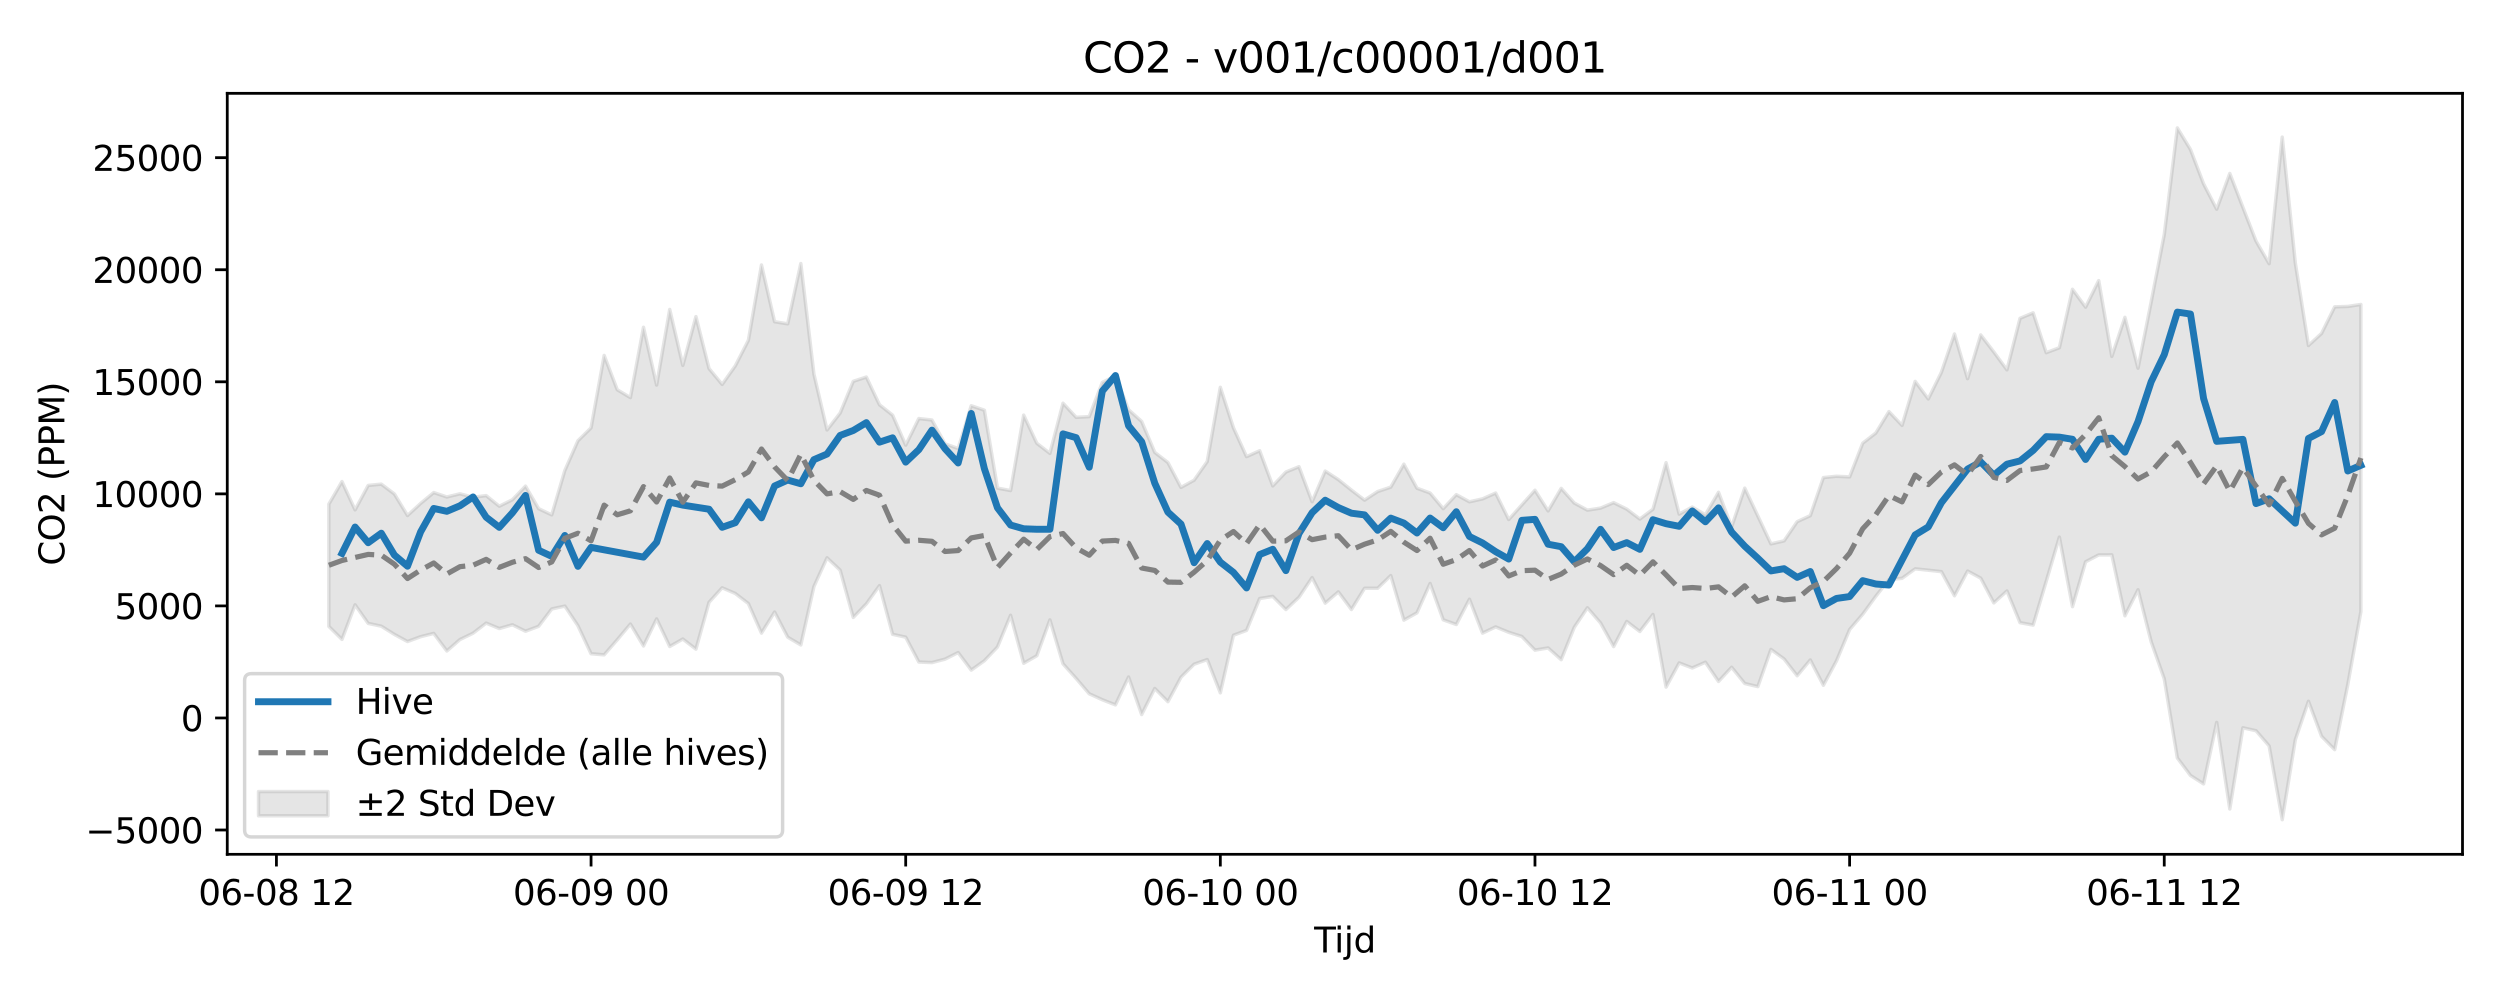 <?xml version="1.0" encoding="utf-8" standalone="no"?>
<!DOCTYPE svg PUBLIC "-//W3C//DTD SVG 1.1//EN"
  "http://www.w3.org/Graphics/SVG/1.1/DTD/svg11.dtd">
<svg xmlns:xlink="http://www.w3.org/1999/xlink" width="720pt" height="288pt" viewBox="0 0 720 288" xmlns="http://www.w3.org/2000/svg" version="1.1">
 <defs>
  <style type="text/css">*{stroke-linejoin: round; stroke-linecap: butt}</style>
 </defs>
 <g id="figure_1">
  <g id="patch_1">
   <path d="M 0 288 
L 720 288 
L 720 0 
L 0 0 
z
" style="fill: #ffffff"/>
  </g>
  <g id="axes_1">
   <g id="patch_2">
    <path d="M 65.45 246.04 
L 709.2 246.04 
L 709.2 26.88 
L 65.45 26.88 
z
" style="fill: #ffffff"/>
   </g>
   <g id="FillBetweenPolyCollection_1">
    <defs>
     <path id="m63798d122f" d="M 94.711 -142.812 
L 94.711 -107.591 
L 98.487 -103.845 
L 102.263 -113.808 
L 106.038 -108.457 
L 109.814 -107.66 
L 113.59 -105.286 
L 117.365 -103.237 
L 121.141 -104.631 
L 124.917 -105.577 
L 128.692 -100.515 
L 132.468 -103.811 
L 136.244 -105.642 
L 140.019 -108.544 
L 143.795 -106.975 
L 147.571 -108.066 
L 151.346 -106.211 
L 155.122 -107.614 
L 158.898 -112.618 
L 162.673 -113.443 
L 166.449 -107.786 
L 170.225 -99.717 
L 174 -99.405 
L 177.776 -103.745 
L 181.552 -108.27 
L 185.327 -101.955 
L 189.103 -109.756 
L 192.879 -101.806 
L 196.654 -103.96 
L 200.43 -101.044 
L 204.205 -114.542 
L 207.981 -118.716 
L 211.757 -117.086 
L 215.532 -114.177 
L 219.308 -105.667 
L 223.084 -111.736 
L 226.859 -104.49 
L 230.635 -102.254 
L 234.411 -119.076 
L 238.186 -127.351 
L 241.962 -123.786 
L 245.738 -110.171 
L 249.513 -114.088 
L 253.289 -119.336 
L 257.065 -105.314 
L 260.84 -104.504 
L 264.616 -97.335 
L 268.392 -97.177 
L 272.167 -98.163 
L 275.943 -100.057 
L 279.719 -95.012 
L 283.494 -97.695 
L 287.27 -101.659 
L 291.046 -110.799 
L 294.821 -96.98 
L 298.597 -99.143 
L 302.373 -109.472 
L 306.148 -96.816 
L 309.924 -92.606 
L 313.7 -88.187 
L 317.475 -86.468 
L 321.251 -84.993 
L 325.027 -93.028 
L 328.802 -82.207 
L 332.578 -89.719 
L 336.354 -85.913 
L 340.129 -92.959 
L 343.905 -96.705 
L 347.681 -98.048 
L 351.456 -88.462 
L 355.232 -105.051 
L 359.008 -106.446 
L 362.783 -115.63 
L 366.559 -116.232 
L 370.335 -112.45 
L 374.11 -115.993 
L 377.886 -121.655 
L 381.662 -114.295 
L 385.437 -117.542 
L 389.213 -112.461 
L 392.988 -118.574 
L 396.764 -118.573 
L 400.54 -122.231 
L 404.315 -109.398 
L 408.091 -111.501 
L 411.867 -119.966 
L 415.642 -109.494 
L 419.418 -108.139 
L 423.194 -115.425 
L 426.969 -105.657 
L 430.745 -107.45 
L 434.521 -105.893 
L 438.296 -104.692 
L 442.072 -100.757 
L 445.848 -101.395 
L 449.623 -98.008 
L 453.399 -107.343 
L 457.175 -112.953 
L 460.95 -108.597 
L 464.726 -101.781 
L 468.502 -109.017 
L 472.277 -106.128 
L 476.053 -111.037 
L 479.829 -90.12 
L 483.604 -97.076 
L 487.38 -95.622 
L 491.156 -97.276 
L 494.931 -91.741 
L 498.707 -95.83 
L 502.483 -91.153 
L 506.258 -90.254 
L 510.034 -100.965 
L 513.81 -98.223 
L 517.585 -93.38 
L 521.361 -97.934 
L 525.137 -90.638 
L 528.912 -97.667 
L 532.688 -106.684 
L 536.464 -111.089 
L 540.239 -116.275 
L 544.015 -121.079 
L 547.791 -121.437 
L 551.566 -124.173 
L 555.342 -123.781 
L 559.118 -123.364 
L 562.893 -116.416 
L 566.669 -123.534 
L 570.445 -121.498 
L 574.22 -114.367 
L 577.996 -117.801 
L 581.771 -108.666 
L 585.547 -107.972 
L 589.323 -120.616 
L 593.098 -133.316 
L 596.874 -113.282 
L 600.65 -126.2 
L 604.425 -128.179 
L 608.201 -128.191 
L 611.977 -110.651 
L 615.752 -118.142 
L 619.528 -103.223 
L 623.304 -92.496 
L 627.079 -69.696 
L 630.855 -64.666 
L 634.631 -62.239 
L 638.406 -79.957 
L 642.182 -55.011 
L 645.958 -78.392 
L 649.733 -77.546 
L 653.509 -73.177 
L 657.285 -51.922 
L 661.06 -75.005 
L 664.836 -86.037 
L 668.612 -75.945 
L 672.387 -72.104 
L 676.163 -90.845 
L 679.939 -111.877 
L 679.939 -200.318 
L 679.939 -200.318 
L 676.163 -199.748 
L 672.387 -199.631 
L 668.612 -191.983 
L 664.836 -188.496 
L 661.06 -212.213 
L 657.285 -248.52 
L 653.509 -212.056 
L 649.733 -218.574 
L 645.958 -228.282 
L 642.182 -238.042 
L 638.406 -227.746 
L 634.631 -235.054 
L 630.855 -244.946 
L 627.079 -251.158 
L 623.304 -220.424 
L 619.528 -201.003 
L 615.752 -181.959 
L 611.977 -196.606 
L 608.201 -185.353 
L 604.425 -207.194 
L 600.65 -199.543 
L 596.874 -204.684 
L 593.098 -187.857 
L 589.323 -186.425 
L 585.547 -197.906 
L 581.771 -196.319 
L 577.996 -181.488 
L 574.22 -186.629 
L 570.445 -191.543 
L 566.669 -178.943 
L 562.893 -191.816 
L 559.118 -180.768 
L 555.342 -173.107 
L 551.566 -178.162 
L 547.791 -165.482 
L 544.015 -169.464 
L 540.239 -163.301 
L 536.464 -160.363 
L 532.688 -150.656 
L 528.912 -150.837 
L 525.137 -150.455 
L 521.361 -139.494 
L 517.585 -137.759 
L 513.81 -132.231 
L 510.034 -131.363 
L 506.258 -139.393 
L 502.483 -147.418 
L 498.707 -136.262 
L 494.931 -146.226 
L 491.156 -139.749 
L 487.38 -141.965 
L 483.604 -139.939 
L 479.829 -154.752 
L 476.053 -141.346 
L 472.277 -138.514 
L 468.502 -141.375 
L 464.726 -143.241 
L 460.95 -141.664 
L 457.175 -141.074 
L 453.399 -143.122 
L 449.623 -147.345 
L 445.848 -140.862 
L 442.072 -146.812 
L 438.296 -142.6 
L 434.521 -138.37 
L 430.745 -146.004 
L 426.969 -144.327 
L 423.194 -143.481 
L 419.418 -145.54 
L 415.642 -141.504 
L 411.867 -146.01 
L 408.091 -147.397 
L 404.315 -154.323 
L 400.54 -147.706 
L 396.764 -146.436 
L 392.988 -143.962 
L 389.213 -146.854 
L 385.437 -149.885 
L 381.662 -152.333 
L 377.886 -143.501 
L 374.11 -153.59 
L 370.335 -152.058 
L 366.559 -148.065 
L 362.783 -158.19 
L 359.008 -156.49 
L 355.232 -164.799 
L 351.456 -176.457 
L 347.681 -155.068 
L 343.905 -149.703 
L 340.129 -147.623 
L 336.354 -154.805 
L 332.578 -157.713 
L 328.802 -166.626 
L 325.027 -169.997 
L 321.251 -179.731 
L 317.475 -177.877 
L 313.7 -168.012 
L 309.924 -167.811 
L 306.148 -171.88 
L 302.373 -157.426 
L 298.597 -160.339 
L 294.821 -168.451 
L 291.046 -146.719 
L 287.27 -147.43 
L 283.494 -169.866 
L 279.719 -171.147 
L 275.943 -158.821 
L 272.167 -160.181 
L 268.392 -167.037 
L 264.616 -167.461 
L 260.84 -159.801 
L 257.065 -168.442 
L 253.289 -171.435 
L 249.513 -179.41 
L 245.738 -178.178 
L 241.962 -169.042 
L 238.186 -164.179 
L 234.411 -180.229 
L 230.635 -212.105 
L 226.859 -194.736 
L 223.084 -195.345 
L 219.308 -211.694 
L 215.532 -189.981 
L 211.757 -182.62 
L 207.981 -177.287 
L 204.205 -181.856 
L 200.43 -196.821 
L 196.654 -182.765 
L 192.879 -198.879 
L 189.103 -177.098 
L 185.327 -193.75 
L 181.552 -173.494 
L 177.776 -175.742 
L 174 -185.632 
L 170.225 -164.779 
L 166.449 -161.066 
L 162.673 -152.504 
L 158.898 -139.712 
L 155.122 -141.507 
L 151.346 -147.998 
L 147.571 -144.077 
L 143.795 -142.21 
L 140.019 -145.263 
L 136.244 -144.799 
L 132.468 -145.789 
L 128.692 -144.871 
L 124.917 -146.146 
L 121.141 -143.015 
L 117.365 -139.533 
L 113.59 -145.736 
L 109.814 -148.569 
L 106.038 -148.2 
L 102.263 -141.156 
L 98.487 -149.319 
L 94.711 -142.812 
z
" style="stroke: #808080; stroke-opacity: 0.2"/>
    </defs>
    <g clip-path="url(#pdb287cc8fe)">
     <use xlink:href="#m63798d122f" x="0" y="288" style="fill: #808080; fill-opacity: 0.2; stroke: #808080; stroke-opacity: 0.2"/>
    </g>
   </g>
   <g id="matplotlib.axis_1">
    <g id="xtick_1">
     <g id="line2d_1">
      <defs>
       <path id="m4d6d0359db" d="M 0 0 
L 0 3.5 
" style="stroke: #000000; stroke-width: 0.8"/>
      </defs>
      <g>
       <use xlink:href="#m4d6d0359db" x="79.609" y="246.04" style="stroke: #000000; stroke-width: 0.8"/>
      </g>
     </g>
     <g id="text_1">
      <!-- 06-08 12 -->
      <g transform="translate(57.128 260.638) scale(0.1 -0.1)">
       <defs>
        <path id="DejaVuSans-30" d="M 2034 4250 
Q 1547 4250 1301 3770 
Q 1056 3291 1056 2328 
Q 1056 1369 1301 889 
Q 1547 409 2034 409 
Q 2525 409 2770 889 
Q 3016 1369 3016 2328 
Q 3016 3291 2770 3770 
Q 2525 4250 2034 4250 
z
M 2034 4750 
Q 2819 4750 3233 4129 
Q 3647 3509 3647 2328 
Q 3647 1150 3233 529 
Q 2819 -91 2034 -91 
Q 1250 -91 836 529 
Q 422 1150 422 2328 
Q 422 3509 836 4129 
Q 1250 4750 2034 4750 
z
" transform="scale(0.016)"/>
        <path id="DejaVuSans-36" d="M 2113 2584 
Q 1688 2584 1439 2293 
Q 1191 2003 1191 1497 
Q 1191 994 1439 701 
Q 1688 409 2113 409 
Q 2538 409 2786 701 
Q 3034 994 3034 1497 
Q 3034 2003 2786 2293 
Q 2538 2584 2113 2584 
z
M 3366 4563 
L 3366 3988 
Q 3128 4100 2886 4159 
Q 2644 4219 2406 4219 
Q 1781 4219 1451 3797 
Q 1122 3375 1075 2522 
Q 1259 2794 1537 2939 
Q 1816 3084 2150 3084 
Q 2853 3084 3261 2657 
Q 3669 2231 3669 1497 
Q 3669 778 3244 343 
Q 2819 -91 2113 -91 
Q 1303 -91 875 529 
Q 447 1150 447 2328 
Q 447 3434 972 4092 
Q 1497 4750 2381 4750 
Q 2619 4750 2861 4703 
Q 3103 4656 3366 4563 
z
" transform="scale(0.016)"/>
        <path id="DejaVuSans-2d" d="M 313 2009 
L 1997 2009 
L 1997 1497 
L 313 1497 
L 313 2009 
z
" transform="scale(0.016)"/>
        <path id="DejaVuSans-38" d="M 2034 2216 
Q 1584 2216 1326 1975 
Q 1069 1734 1069 1313 
Q 1069 891 1326 650 
Q 1584 409 2034 409 
Q 2484 409 2743 651 
Q 3003 894 3003 1313 
Q 3003 1734 2745 1975 
Q 2488 2216 2034 2216 
z
M 1403 2484 
Q 997 2584 770 2862 
Q 544 3141 544 3541 
Q 544 4100 942 4425 
Q 1341 4750 2034 4750 
Q 2731 4750 3128 4425 
Q 3525 4100 3525 3541 
Q 3525 3141 3298 2862 
Q 3072 2584 2669 2484 
Q 3125 2378 3379 2068 
Q 3634 1759 3634 1313 
Q 3634 634 3220 271 
Q 2806 -91 2034 -91 
Q 1263 -91 848 271 
Q 434 634 434 1313 
Q 434 1759 690 2068 
Q 947 2378 1403 2484 
z
M 1172 3481 
Q 1172 3119 1398 2916 
Q 1625 2713 2034 2713 
Q 2441 2713 2670 2916 
Q 2900 3119 2900 3481 
Q 2900 3844 2670 4047 
Q 2441 4250 2034 4250 
Q 1625 4250 1398 4047 
Q 1172 3844 1172 3481 
z
" transform="scale(0.016)"/>
        <path id="DejaVuSans-20" transform="scale(0.016)"/>
        <path id="DejaVuSans-31" d="M 794 531 
L 1825 531 
L 1825 4091 
L 703 3866 
L 703 4441 
L 1819 4666 
L 2450 4666 
L 2450 531 
L 3481 531 
L 3481 0 
L 794 0 
L 794 531 
z
" transform="scale(0.016)"/>
        <path id="DejaVuSans-32" d="M 1228 531 
L 3431 531 
L 3431 0 
L 469 0 
L 469 531 
Q 828 903 1448 1529 
Q 2069 2156 2228 2338 
Q 2531 2678 2651 2914 
Q 2772 3150 2772 3378 
Q 2772 3750 2511 3984 
Q 2250 4219 1831 4219 
Q 1534 4219 1204 4116 
Q 875 4013 500 3803 
L 500 4441 
Q 881 4594 1212 4672 
Q 1544 4750 1819 4750 
Q 2544 4750 2975 4387 
Q 3406 4025 3406 3419 
Q 3406 3131 3298 2873 
Q 3191 2616 2906 2266 
Q 2828 2175 2409 1742 
Q 1991 1309 1228 531 
z
" transform="scale(0.016)"/>
       </defs>
       <use xlink:href="#DejaVuSans-30"/>
       <use xlink:href="#DejaVuSans-36" transform="translate(63.623 0)"/>
       <use xlink:href="#DejaVuSans-2d" transform="translate(127.246 0)"/>
       <use xlink:href="#DejaVuSans-30" transform="translate(163.33 0)"/>
       <use xlink:href="#DejaVuSans-38" transform="translate(226.953 0)"/>
       <use xlink:href="#DejaVuSans-20" transform="translate(290.576 0)"/>
       <use xlink:href="#DejaVuSans-31" transform="translate(322.363 0)"/>
       <use xlink:href="#DejaVuSans-32" transform="translate(385.986 0)"/>
      </g>
     </g>
    </g>
    <g id="xtick_2">
     <g id="line2d_2">
      <g>
       <use xlink:href="#m4d6d0359db" x="170.225" y="246.04" style="stroke: #000000; stroke-width: 0.8"/>
      </g>
     </g>
     <g id="text_2">
      <!-- 06-09 00 -->
      <g transform="translate(147.744 260.638) scale(0.1 -0.1)">
       <defs>
        <path id="DejaVuSans-39" d="M 703 97 
L 703 672 
Q 941 559 1184 500 
Q 1428 441 1663 441 
Q 2288 441 2617 861 
Q 2947 1281 2994 2138 
Q 2813 1869 2534 1725 
Q 2256 1581 1919 1581 
Q 1219 1581 811 2004 
Q 403 2428 403 3163 
Q 403 3881 828 4315 
Q 1253 4750 1959 4750 
Q 2769 4750 3195 4129 
Q 3622 3509 3622 2328 
Q 3622 1225 3098 567 
Q 2575 -91 1691 -91 
Q 1453 -91 1209 -44 
Q 966 3 703 97 
z
M 1959 2075 
Q 2384 2075 2632 2365 
Q 2881 2656 2881 3163 
Q 2881 3666 2632 3958 
Q 2384 4250 1959 4250 
Q 1534 4250 1286 3958 
Q 1038 3666 1038 3163 
Q 1038 2656 1286 2365 
Q 1534 2075 1959 2075 
z
" transform="scale(0.016)"/>
       </defs>
       <use xlink:href="#DejaVuSans-30"/>
       <use xlink:href="#DejaVuSans-36" transform="translate(63.623 0)"/>
       <use xlink:href="#DejaVuSans-2d" transform="translate(127.246 0)"/>
       <use xlink:href="#DejaVuSans-30" transform="translate(163.33 0)"/>
       <use xlink:href="#DejaVuSans-39" transform="translate(226.953 0)"/>
       <use xlink:href="#DejaVuSans-20" transform="translate(290.576 0)"/>
       <use xlink:href="#DejaVuSans-30" transform="translate(322.363 0)"/>
       <use xlink:href="#DejaVuSans-30" transform="translate(385.986 0)"/>
      </g>
     </g>
    </g>
    <g id="xtick_3">
     <g id="line2d_3">
      <g>
       <use xlink:href="#m4d6d0359db" x="260.84" y="246.04" style="stroke: #000000; stroke-width: 0.8"/>
      </g>
     </g>
     <g id="text_3">
      <!-- 06-09 12 -->
      <g transform="translate(238.36 260.638) scale(0.1 -0.1)">
       <use xlink:href="#DejaVuSans-30"/>
       <use xlink:href="#DejaVuSans-36" transform="translate(63.623 0)"/>
       <use xlink:href="#DejaVuSans-2d" transform="translate(127.246 0)"/>
       <use xlink:href="#DejaVuSans-30" transform="translate(163.33 0)"/>
       <use xlink:href="#DejaVuSans-39" transform="translate(226.953 0)"/>
       <use xlink:href="#DejaVuSans-20" transform="translate(290.576 0)"/>
       <use xlink:href="#DejaVuSans-31" transform="translate(322.363 0)"/>
       <use xlink:href="#DejaVuSans-32" transform="translate(385.986 0)"/>
      </g>
     </g>
    </g>
    <g id="xtick_4">
     <g id="line2d_4">
      <g>
       <use xlink:href="#m4d6d0359db" x="351.456" y="246.04" style="stroke: #000000; stroke-width: 0.8"/>
      </g>
     </g>
     <g id="text_4">
      <!-- 06-10 00 -->
      <g transform="translate(328.976 260.638) scale(0.1 -0.1)">
       <use xlink:href="#DejaVuSans-30"/>
       <use xlink:href="#DejaVuSans-36" transform="translate(63.623 0)"/>
       <use xlink:href="#DejaVuSans-2d" transform="translate(127.246 0)"/>
       <use xlink:href="#DejaVuSans-31" transform="translate(163.33 0)"/>
       <use xlink:href="#DejaVuSans-30" transform="translate(226.953 0)"/>
       <use xlink:href="#DejaVuSans-20" transform="translate(290.576 0)"/>
       <use xlink:href="#DejaVuSans-30" transform="translate(322.363 0)"/>
       <use xlink:href="#DejaVuSans-30" transform="translate(385.986 0)"/>
      </g>
     </g>
    </g>
    <g id="xtick_5">
     <g id="line2d_5">
      <g>
       <use xlink:href="#m4d6d0359db" x="442.072" y="246.04" style="stroke: #000000; stroke-width: 0.8"/>
      </g>
     </g>
     <g id="text_5">
      <!-- 06-10 12 -->
      <g transform="translate(419.592 260.638) scale(0.1 -0.1)">
       <use xlink:href="#DejaVuSans-30"/>
       <use xlink:href="#DejaVuSans-36" transform="translate(63.623 0)"/>
       <use xlink:href="#DejaVuSans-2d" transform="translate(127.246 0)"/>
       <use xlink:href="#DejaVuSans-31" transform="translate(163.33 0)"/>
       <use xlink:href="#DejaVuSans-30" transform="translate(226.953 0)"/>
       <use xlink:href="#DejaVuSans-20" transform="translate(290.576 0)"/>
       <use xlink:href="#DejaVuSans-31" transform="translate(322.363 0)"/>
       <use xlink:href="#DejaVuSans-32" transform="translate(385.986 0)"/>
      </g>
     </g>
    </g>
    <g id="xtick_6">
     <g id="line2d_6">
      <g>
       <use xlink:href="#m4d6d0359db" x="532.688" y="246.04" style="stroke: #000000; stroke-width: 0.8"/>
      </g>
     </g>
     <g id="text_6">
      <!-- 06-11 00 -->
      <g transform="translate(510.207 260.638) scale(0.1 -0.1)">
       <use xlink:href="#DejaVuSans-30"/>
       <use xlink:href="#DejaVuSans-36" transform="translate(63.623 0)"/>
       <use xlink:href="#DejaVuSans-2d" transform="translate(127.246 0)"/>
       <use xlink:href="#DejaVuSans-31" transform="translate(163.33 0)"/>
       <use xlink:href="#DejaVuSans-31" transform="translate(226.953 0)"/>
       <use xlink:href="#DejaVuSans-20" transform="translate(290.576 0)"/>
       <use xlink:href="#DejaVuSans-30" transform="translate(322.363 0)"/>
       <use xlink:href="#DejaVuSans-30" transform="translate(385.986 0)"/>
      </g>
     </g>
    </g>
    <g id="xtick_7">
     <g id="line2d_7">
      <g>
       <use xlink:href="#m4d6d0359db" x="623.304" y="246.04" style="stroke: #000000; stroke-width: 0.8"/>
      </g>
     </g>
     <g id="text_7">
      <!-- 06-11 12 -->
      <g transform="translate(600.823 260.638) scale(0.1 -0.1)">
       <use xlink:href="#DejaVuSans-30"/>
       <use xlink:href="#DejaVuSans-36" transform="translate(63.623 0)"/>
       <use xlink:href="#DejaVuSans-2d" transform="translate(127.246 0)"/>
       <use xlink:href="#DejaVuSans-31" transform="translate(163.33 0)"/>
       <use xlink:href="#DejaVuSans-31" transform="translate(226.953 0)"/>
       <use xlink:href="#DejaVuSans-20" transform="translate(290.576 0)"/>
       <use xlink:href="#DejaVuSans-31" transform="translate(322.363 0)"/>
       <use xlink:href="#DejaVuSans-32" transform="translate(385.986 0)"/>
      </g>
     </g>
    </g>
    <g id="text_8">
     <!-- Tijd -->
     <g transform="translate(378.475 274.317) scale(0.1 -0.1)">
      <defs>
       <path id="DejaVuSans-54" d="M -19 4666 
L 3928 4666 
L 3928 4134 
L 2272 4134 
L 2272 0 
L 1638 0 
L 1638 4134 
L -19 4134 
L -19 4666 
z
" transform="scale(0.016)"/>
       <path id="DejaVuSans-69" d="M 603 3500 
L 1178 3500 
L 1178 0 
L 603 0 
L 603 3500 
z
M 603 4863 
L 1178 4863 
L 1178 4134 
L 603 4134 
L 603 4863 
z
" transform="scale(0.016)"/>
       <path id="DejaVuSans-6a" d="M 603 3500 
L 1178 3500 
L 1178 -63 
Q 1178 -731 923 -1031 
Q 669 -1331 103 -1331 
L -116 -1331 
L -116 -844 
L 38 -844 
Q 366 -844 484 -692 
Q 603 -541 603 -63 
L 603 3500 
z
M 603 4863 
L 1178 4863 
L 1178 4134 
L 603 4134 
L 603 4863 
z
" transform="scale(0.016)"/>
       <path id="DejaVuSans-64" d="M 2906 2969 
L 2906 4863 
L 3481 4863 
L 3481 0 
L 2906 0 
L 2906 525 
Q 2725 213 2448 61 
Q 2172 -91 1784 -91 
Q 1150 -91 751 415 
Q 353 922 353 1747 
Q 353 2572 751 3078 
Q 1150 3584 1784 3584 
Q 2172 3584 2448 3432 
Q 2725 3281 2906 2969 
z
M 947 1747 
Q 947 1113 1208 752 
Q 1469 391 1925 391 
Q 2381 391 2643 752 
Q 2906 1113 2906 1747 
Q 2906 2381 2643 2742 
Q 2381 3103 1925 3103 
Q 1469 3103 1208 2742 
Q 947 2381 947 1747 
z
" transform="scale(0.016)"/>
      </defs>
      <use xlink:href="#DejaVuSans-54"/>
      <use xlink:href="#DejaVuSans-69" transform="translate(57.959 0)"/>
      <use xlink:href="#DejaVuSans-6a" transform="translate(85.742 0)"/>
      <use xlink:href="#DejaVuSans-64" transform="translate(113.525 0)"/>
     </g>
    </g>
   </g>
   <g id="matplotlib.axis_2">
    <g id="ytick_1">
     <g id="line2d_8">
      <defs>
       <path id="m2594e009b9" d="M 0 0 
L -3.5 0 
" style="stroke: #000000; stroke-width: 0.8"/>
      </defs>
      <g>
       <use xlink:href="#m2594e009b9" x="65.45" y="239.047" style="stroke: #000000; stroke-width: 0.8"/>
      </g>
     </g>
     <g id="text_9">
      <!-- −5000 -->
      <g transform="translate(24.62 242.846) scale(0.1 -0.1)">
       <defs>
        <path id="DejaVuSans-2212" d="M 678 2272 
L 4684 2272 
L 4684 1741 
L 678 1741 
L 678 2272 
z
" transform="scale(0.016)"/>
        <path id="DejaVuSans-35" d="M 691 4666 
L 3169 4666 
L 3169 4134 
L 1269 4134 
L 1269 2991 
Q 1406 3038 1543 3061 
Q 1681 3084 1819 3084 
Q 2600 3084 3056 2656 
Q 3513 2228 3513 1497 
Q 3513 744 3044 326 
Q 2575 -91 1722 -91 
Q 1428 -91 1123 -41 
Q 819 9 494 109 
L 494 744 
Q 775 591 1075 516 
Q 1375 441 1709 441 
Q 2250 441 2565 725 
Q 2881 1009 2881 1497 
Q 2881 1984 2565 2268 
Q 2250 2553 1709 2553 
Q 1456 2553 1204 2497 
Q 953 2441 691 2322 
L 691 4666 
z
" transform="scale(0.016)"/>
       </defs>
       <use xlink:href="#DejaVuSans-2212"/>
       <use xlink:href="#DejaVuSans-35" transform="translate(83.789 0)"/>
       <use xlink:href="#DejaVuSans-30" transform="translate(147.412 0)"/>
       <use xlink:href="#DejaVuSans-30" transform="translate(211.035 0)"/>
       <use xlink:href="#DejaVuSans-30" transform="translate(274.658 0)"/>
      </g>
     </g>
    </g>
    <g id="ytick_2">
     <g id="line2d_9">
      <g>
       <use xlink:href="#m2594e009b9" x="65.45" y="206.774" style="stroke: #000000; stroke-width: 0.8"/>
      </g>
     </g>
     <g id="text_10">
      <!-- 0 -->
      <g transform="translate(52.087 210.573) scale(0.1 -0.1)">
       <use xlink:href="#DejaVuSans-30"/>
      </g>
     </g>
    </g>
    <g id="ytick_3">
     <g id="line2d_10">
      <g>
       <use xlink:href="#m2594e009b9" x="65.45" y="174.5" style="stroke: #000000; stroke-width: 0.8"/>
      </g>
     </g>
     <g id="text_11">
      <!-- 5000 -->
      <g transform="translate(33 178.299) scale(0.1 -0.1)">
       <use xlink:href="#DejaVuSans-35"/>
       <use xlink:href="#DejaVuSans-30" transform="translate(63.623 0)"/>
       <use xlink:href="#DejaVuSans-30" transform="translate(127.246 0)"/>
       <use xlink:href="#DejaVuSans-30" transform="translate(190.869 0)"/>
      </g>
     </g>
    </g>
    <g id="ytick_4">
     <g id="line2d_11">
      <g>
       <use xlink:href="#m2594e009b9" x="65.45" y="142.227" style="stroke: #000000; stroke-width: 0.8"/>
      </g>
     </g>
     <g id="text_12">
      <!-- 10000 -->
      <g transform="translate(26.637 146.026) scale(0.1 -0.1)">
       <use xlink:href="#DejaVuSans-31"/>
       <use xlink:href="#DejaVuSans-30" transform="translate(63.623 0)"/>
       <use xlink:href="#DejaVuSans-30" transform="translate(127.246 0)"/>
       <use xlink:href="#DejaVuSans-30" transform="translate(190.869 0)"/>
       <use xlink:href="#DejaVuSans-30" transform="translate(254.492 0)"/>
      </g>
     </g>
    </g>
    <g id="ytick_5">
     <g id="line2d_12">
      <g>
       <use xlink:href="#m2594e009b9" x="65.45" y="109.953" style="stroke: #000000; stroke-width: 0.8"/>
      </g>
     </g>
     <g id="text_13">
      <!-- 15000 -->
      <g transform="translate(26.637 113.752) scale(0.1 -0.1)">
       <use xlink:href="#DejaVuSans-31"/>
       <use xlink:href="#DejaVuSans-35" transform="translate(63.623 0)"/>
       <use xlink:href="#DejaVuSans-30" transform="translate(127.246 0)"/>
       <use xlink:href="#DejaVuSans-30" transform="translate(190.869 0)"/>
       <use xlink:href="#DejaVuSans-30" transform="translate(254.492 0)"/>
      </g>
     </g>
    </g>
    <g id="ytick_6">
     <g id="line2d_13">
      <g>
       <use xlink:href="#m2594e009b9" x="65.45" y="77.679" style="stroke: #000000; stroke-width: 0.8"/>
      </g>
     </g>
     <g id="text_14">
      <!-- 20000 -->
      <g transform="translate(26.637 81.479) scale(0.1 -0.1)">
       <use xlink:href="#DejaVuSans-32"/>
       <use xlink:href="#DejaVuSans-30" transform="translate(63.623 0)"/>
       <use xlink:href="#DejaVuSans-30" transform="translate(127.246 0)"/>
       <use xlink:href="#DejaVuSans-30" transform="translate(190.869 0)"/>
       <use xlink:href="#DejaVuSans-30" transform="translate(254.492 0)"/>
      </g>
     </g>
    </g>
    <g id="ytick_7">
     <g id="line2d_14">
      <g>
       <use xlink:href="#m2594e009b9" x="65.45" y="45.406" style="stroke: #000000; stroke-width: 0.8"/>
      </g>
     </g>
     <g id="text_15">
      <!-- 25000 -->
      <g transform="translate(26.637 49.205) scale(0.1 -0.1)">
       <use xlink:href="#DejaVuSans-32"/>
       <use xlink:href="#DejaVuSans-35" transform="translate(63.623 0)"/>
       <use xlink:href="#DejaVuSans-30" transform="translate(127.246 0)"/>
       <use xlink:href="#DejaVuSans-30" transform="translate(190.869 0)"/>
       <use xlink:href="#DejaVuSans-30" transform="translate(254.492 0)"/>
      </g>
     </g>
    </g>
    <g id="text_16">
     <!-- CO2 (PPM) -->
     <g transform="translate(18.541 162.903) rotate(-90) scale(0.1 -0.1)">
      <defs>
       <path id="DejaVuSans-43" d="M 4122 4306 
L 4122 3641 
Q 3803 3938 3442 4084 
Q 3081 4231 2675 4231 
Q 1875 4231 1450 3742 
Q 1025 3253 1025 2328 
Q 1025 1406 1450 917 
Q 1875 428 2675 428 
Q 3081 428 3442 575 
Q 3803 722 4122 1019 
L 4122 359 
Q 3791 134 3420 21 
Q 3050 -91 2638 -91 
Q 1578 -91 968 557 
Q 359 1206 359 2328 
Q 359 3453 968 4101 
Q 1578 4750 2638 4750 
Q 3056 4750 3426 4639 
Q 3797 4528 4122 4306 
z
" transform="scale(0.016)"/>
       <path id="DejaVuSans-4f" d="M 2522 4238 
Q 1834 4238 1429 3725 
Q 1025 3213 1025 2328 
Q 1025 1447 1429 934 
Q 1834 422 2522 422 
Q 3209 422 3611 934 
Q 4013 1447 4013 2328 
Q 4013 3213 3611 3725 
Q 3209 4238 2522 4238 
z
M 2522 4750 
Q 3503 4750 4090 4092 
Q 4678 3434 4678 2328 
Q 4678 1225 4090 567 
Q 3503 -91 2522 -91 
Q 1538 -91 948 565 
Q 359 1222 359 2328 
Q 359 3434 948 4092 
Q 1538 4750 2522 4750 
z
" transform="scale(0.016)"/>
       <path id="DejaVuSans-28" d="M 1984 4856 
Q 1566 4138 1362 3434 
Q 1159 2731 1159 2009 
Q 1159 1288 1364 580 
Q 1569 -128 1984 -844 
L 1484 -844 
Q 1016 -109 783 600 
Q 550 1309 550 2009 
Q 550 2706 781 3412 
Q 1013 4119 1484 4856 
L 1984 4856 
z
" transform="scale(0.016)"/>
       <path id="DejaVuSans-50" d="M 1259 4147 
L 1259 2394 
L 2053 2394 
Q 2494 2394 2734 2622 
Q 2975 2850 2975 3272 
Q 2975 3691 2734 3919 
Q 2494 4147 2053 4147 
L 1259 4147 
z
M 628 4666 
L 2053 4666 
Q 2838 4666 3239 4311 
Q 3641 3956 3641 3272 
Q 3641 2581 3239 2228 
Q 2838 1875 2053 1875 
L 1259 1875 
L 1259 0 
L 628 0 
L 628 4666 
z
" transform="scale(0.016)"/>
       <path id="DejaVuSans-4d" d="M 628 4666 
L 1569 4666 
L 2759 1491 
L 3956 4666 
L 4897 4666 
L 4897 0 
L 4281 0 
L 4281 4097 
L 3078 897 
L 2444 897 
L 1241 4097 
L 1241 0 
L 628 0 
L 628 4666 
z
" transform="scale(0.016)"/>
       <path id="DejaVuSans-29" d="M 513 4856 
L 1013 4856 
Q 1481 4119 1714 3412 
Q 1947 2706 1947 2009 
Q 1947 1309 1714 600 
Q 1481 -109 1013 -844 
L 513 -844 
Q 928 -128 1133 580 
Q 1338 1288 1338 2009 
Q 1338 2731 1133 3434 
Q 928 4138 513 4856 
z
" transform="scale(0.016)"/>
      </defs>
      <use xlink:href="#DejaVuSans-43"/>
      <use xlink:href="#DejaVuSans-4f" transform="translate(69.824 0)"/>
      <use xlink:href="#DejaVuSans-32" transform="translate(148.535 0)"/>
      <use xlink:href="#DejaVuSans-20" transform="translate(212.158 0)"/>
      <use xlink:href="#DejaVuSans-28" transform="translate(243.945 0)"/>
      <use xlink:href="#DejaVuSans-50" transform="translate(282.959 0)"/>
      <use xlink:href="#DejaVuSans-50" transform="translate(343.262 0)"/>
      <use xlink:href="#DejaVuSans-4d" transform="translate(403.564 0)"/>
      <use xlink:href="#DejaVuSans-29" transform="translate(489.844 0)"/>
     </g>
    </g>
   </g>
   <g id="line2d_15">
    <path d="M 98.487 159.367 
L 102.263 151.792 
L 106.038 156.301 
L 109.814 153.567 
L 113.59 159.863 
L 117.365 163.066 
L 121.141 153.174 
L 124.917 146.435 
L 128.692 147.258 
L 132.468 145.664 
L 136.244 143.127 
L 140.019 148.957 
L 143.795 151.872 
L 147.571 147.694 
L 151.346 142.689 
L 155.122 158.473 
L 158.898 160.231 
L 162.673 154.219 
L 166.449 163.105 
L 170.225 157.653 
L 185.327 160.448 
L 189.103 156.195 
L 192.879 144.619 
L 196.654 145.473 
L 204.205 146.654 
L 207.981 151.863 
L 211.757 150.542 
L 215.532 144.529 
L 219.308 149.131 
L 223.084 139.961 
L 226.859 138.255 
L 230.635 139.322 
L 234.411 132.38 
L 238.186 130.763 
L 241.962 125.406 
L 245.738 123.981 
L 249.513 121.718 
L 253.289 127.34 
L 257.065 126.09 
L 260.84 133.089 
L 264.616 129.509 
L 268.392 123.891 
L 272.167 129.231 
L 275.943 133.334 
L 279.719 119.082 
L 283.494 134.963 
L 287.27 146.252 
L 291.046 151.211 
L 294.821 152.289 
L 298.597 152.431 
L 302.373 152.429 
L 306.148 124.956 
L 309.924 126.047 
L 313.7 134.556 
L 317.475 112.619 
L 321.251 108.159 
L 325.027 122.632 
L 328.802 127.221 
L 332.578 139.178 
L 336.354 147.481 
L 340.129 150.94 
L 343.905 162.058 
L 347.681 156.545 
L 351.456 161.896 
L 355.232 164.846 
L 359.008 169.321 
L 362.783 159.708 
L 366.559 158.193 
L 370.335 164.34 
L 374.11 153.654 
L 377.886 147.655 
L 381.662 144.062 
L 385.437 146.17 
L 389.213 147.801 
L 392.988 148.283 
L 396.764 152.724 
L 400.54 149.221 
L 404.315 150.648 
L 408.091 153.507 
L 411.867 149.2 
L 415.642 151.99 
L 419.418 147.382 
L 423.194 154.501 
L 426.969 156.373 
L 430.745 158.878 
L 434.521 161.008 
L 438.296 149.858 
L 442.072 149.572 
L 445.848 156.732 
L 449.623 157.449 
L 453.399 161.789 
L 457.175 158.034 
L 460.95 152.446 
L 464.726 157.683 
L 468.502 156.281 
L 472.277 158.208 
L 476.053 149.677 
L 479.829 150.829 
L 483.604 151.575 
L 487.38 147.169 
L 491.156 150.271 
L 494.931 146.267 
L 498.707 153.243 
L 502.483 157.305 
L 506.258 160.775 
L 510.034 164.422 
L 513.81 163.783 
L 517.585 166.279 
L 521.361 164.603 
L 525.137 174.429 
L 528.912 172.349 
L 532.688 171.811 
L 536.464 167.228 
L 540.239 168.196 
L 544.015 168.489 
L 551.566 154.052 
L 555.342 151.749 
L 559.118 144.783 
L 566.669 135.092 
L 570.445 133.039 
L 574.22 136.867 
L 577.996 133.687 
L 581.771 132.745 
L 585.547 129.717 
L 589.323 125.758 
L 593.098 125.894 
L 596.874 126.511 
L 600.65 132.319 
L 604.425 126.511 
L 608.201 126.195 
L 611.977 130.212 
L 615.752 121.402 
L 619.528 109.962 
L 623.304 102.143 
L 627.079 89.892 
L 630.855 90.444 
L 634.631 114.755 
L 638.406 127.105 
L 645.958 126.535 
L 649.733 145.034 
L 653.509 143.653 
L 661.06 150.669 
L 664.836 126.277 
L 668.612 124.295 
L 672.387 115.924 
L 676.163 135.643 
L 679.939 134.01 
L 679.939 134.01 
" clip-path="url(#pdb287cc8fe)" style="fill: none; stroke: #1f77b4; stroke-width: 2; stroke-linecap: square"/>
   </g>
   <g id="line2d_16">
    <path d="M 94.711 162.798 
L 98.487 161.418 
L 106.038 159.671 
L 109.814 159.886 
L 113.59 162.489 
L 117.365 166.615 
L 121.141 164.177 
L 124.917 162.138 
L 128.692 165.307 
L 132.468 163.2 
L 136.244 162.779 
L 140.019 161.096 
L 143.795 163.408 
L 147.571 161.929 
L 151.346 160.895 
L 155.122 163.44 
L 158.898 161.835 
L 162.673 155.026 
L 166.449 153.574 
L 170.225 155.752 
L 174 145.482 
L 177.776 148.257 
L 181.552 147.118 
L 185.327 140.148 
L 189.103 144.573 
L 192.879 137.658 
L 196.654 144.638 
L 200.43 139.067 
L 204.205 139.801 
L 207.981 139.999 
L 211.757 138.147 
L 215.532 135.921 
L 219.308 129.319 
L 223.084 134.459 
L 226.859 138.387 
L 230.635 130.821 
L 234.411 138.348 
L 238.186 142.235 
L 241.962 141.586 
L 245.738 143.825 
L 249.513 141.251 
L 253.289 142.615 
L 257.065 151.122 
L 260.84 155.847 
L 264.616 155.602 
L 268.392 155.893 
L 272.167 158.828 
L 275.943 158.561 
L 279.719 154.92 
L 283.494 154.219 
L 287.27 163.456 
L 291.046 159.241 
L 294.821 155.285 
L 298.597 158.259 
L 302.373 154.551 
L 306.148 153.652 
L 309.924 157.792 
L 313.7 159.9 
L 317.475 155.828 
L 321.251 155.638 
L 325.027 156.487 
L 328.802 163.583 
L 332.578 164.284 
L 336.354 167.641 
L 340.129 167.709 
L 343.905 164.796 
L 347.681 161.442 
L 351.456 155.541 
L 355.232 153.075 
L 359.008 156.532 
L 362.783 151.09 
L 366.559 155.851 
L 370.335 155.746 
L 374.11 153.209 
L 377.886 155.422 
L 381.662 154.686 
L 385.437 154.287 
L 389.213 158.343 
L 392.988 156.732 
L 396.764 155.496 
L 400.54 153.032 
L 404.315 156.14 
L 408.091 158.551 
L 411.867 155.012 
L 415.642 162.501 
L 419.418 161.161 
L 423.194 158.547 
L 426.969 163.008 
L 430.745 161.273 
L 434.521 165.869 
L 438.296 164.354 
L 442.072 164.215 
L 445.848 166.871 
L 449.623 165.324 
L 453.399 162.768 
L 457.175 160.986 
L 460.95 162.87 
L 464.726 165.489 
L 468.502 162.804 
L 472.277 165.679 
L 476.053 161.809 
L 479.829 165.564 
L 483.604 169.493 
L 487.38 169.206 
L 491.156 169.488 
L 494.931 169.016 
L 498.707 171.954 
L 502.483 168.715 
L 506.258 173.177 
L 510.034 171.836 
L 513.81 172.773 
L 517.585 172.431 
L 521.361 169.286 
L 525.137 167.453 
L 528.912 163.748 
L 532.688 159.33 
L 536.464 152.274 
L 540.239 148.212 
L 544.015 142.729 
L 547.791 144.54 
L 551.566 136.833 
L 555.342 139.556 
L 559.118 135.934 
L 562.893 133.884 
L 566.669 136.761 
L 570.445 131.479 
L 574.22 137.502 
L 577.996 138.356 
L 581.771 135.508 
L 585.547 135.061 
L 589.323 134.479 
L 593.098 127.414 
L 596.874 129.017 
L 600.65 125.129 
L 604.425 120.314 
L 608.201 131.228 
L 611.977 134.372 
L 615.752 137.95 
L 619.528 135.887 
L 623.304 131.54 
L 627.079 127.573 
L 630.855 133.194 
L 634.631 139.353 
L 638.406 134.149 
L 642.182 141.473 
L 645.958 134.663 
L 653.509 145.384 
L 657.285 137.779 
L 661.06 144.391 
L 664.836 150.733 
L 668.612 154.036 
L 672.387 152.133 
L 676.163 142.703 
L 679.939 131.902 
L 679.939 131.902 
" clip-path="url(#pdb287cc8fe)" style="fill: none; stroke-dasharray: 5.55,2.4; stroke-dashoffset: 0; stroke: #808080; stroke-width: 1.5"/>
   </g>
   <g id="patch_3">
    <path d="M 65.45 246.04 
L 65.45 26.88 
" style="fill: none; stroke: #000000; stroke-width: 0.8; stroke-linejoin: miter; stroke-linecap: square"/>
   </g>
   <g id="patch_4">
    <path d="M 709.2 246.04 
L 709.2 26.88 
" style="fill: none; stroke: #000000; stroke-width: 0.8; stroke-linejoin: miter; stroke-linecap: square"/>
   </g>
   <g id="patch_5">
    <path d="M 65.45 246.04 
L 709.2 246.04 
" style="fill: none; stroke: #000000; stroke-width: 0.8; stroke-linejoin: miter; stroke-linecap: square"/>
   </g>
   <g id="patch_6">
    <path d="M 65.45 26.88 
L 709.2 26.88 
" style="fill: none; stroke: #000000; stroke-width: 0.8; stroke-linejoin: miter; stroke-linecap: square"/>
   </g>
   <g id="text_17">
    <!-- CO2 - v001/c00001/d001 -->
    <g transform="translate(311.922 20.88) scale(0.12 -0.12)">
     <defs>
      <path id="DejaVuSans-76" d="M 191 3500 
L 800 3500 
L 1894 563 
L 2988 3500 
L 3597 3500 
L 2284 0 
L 1503 0 
L 191 3500 
z
" transform="scale(0.016)"/>
      <path id="DejaVuSans-2f" d="M 1625 4666 
L 2156 4666 
L 531 -594 
L 0 -594 
L 1625 4666 
z
" transform="scale(0.016)"/>
      <path id="DejaVuSans-63" d="M 3122 3366 
L 3122 2828 
Q 2878 2963 2633 3030 
Q 2388 3097 2138 3097 
Q 1578 3097 1268 2742 
Q 959 2388 959 1747 
Q 959 1106 1268 751 
Q 1578 397 2138 397 
Q 2388 397 2633 464 
Q 2878 531 3122 666 
L 3122 134 
Q 2881 22 2623 -34 
Q 2366 -91 2075 -91 
Q 1284 -91 818 406 
Q 353 903 353 1747 
Q 353 2603 823 3093 
Q 1294 3584 2113 3584 
Q 2378 3584 2631 3529 
Q 2884 3475 3122 3366 
z
" transform="scale(0.016)"/>
     </defs>
     <use xlink:href="#DejaVuSans-43"/>
     <use xlink:href="#DejaVuSans-4f" transform="translate(69.824 0)"/>
     <use xlink:href="#DejaVuSans-32" transform="translate(148.535 0)"/>
     <use xlink:href="#DejaVuSans-20" transform="translate(212.158 0)"/>
     <use xlink:href="#DejaVuSans-2d" transform="translate(243.945 0)"/>
     <use xlink:href="#DejaVuSans-20" transform="translate(280.029 0)"/>
     <use xlink:href="#DejaVuSans-76" transform="translate(311.816 0)"/>
     <use xlink:href="#DejaVuSans-30" transform="translate(370.996 0)"/>
     <use xlink:href="#DejaVuSans-30" transform="translate(434.619 0)"/>
     <use xlink:href="#DejaVuSans-31" transform="translate(498.242 0)"/>
     <use xlink:href="#DejaVuSans-2f" transform="translate(561.865 0)"/>
     <use xlink:href="#DejaVuSans-63" transform="translate(595.557 0)"/>
     <use xlink:href="#DejaVuSans-30" transform="translate(650.537 0)"/>
     <use xlink:href="#DejaVuSans-30" transform="translate(714.16 0)"/>
     <use xlink:href="#DejaVuSans-30" transform="translate(777.783 0)"/>
     <use xlink:href="#DejaVuSans-30" transform="translate(841.406 0)"/>
     <use xlink:href="#DejaVuSans-31" transform="translate(905.029 0)"/>
     <use xlink:href="#DejaVuSans-2f" transform="translate(968.652 0)"/>
     <use xlink:href="#DejaVuSans-64" transform="translate(1002.344 0)"/>
     <use xlink:href="#DejaVuSans-30" transform="translate(1065.82 0)"/>
     <use xlink:href="#DejaVuSans-30" transform="translate(1129.443 0)"/>
     <use xlink:href="#DejaVuSans-31" transform="translate(1193.066 0)"/>
    </g>
   </g>
   <g id="legend_1">
    <g id="patch_7">
     <path d="M 72.45 241.04 
L 223.394 241.04 
Q 225.394 241.04 225.394 239.04 
L 225.394 196.006 
Q 225.394 194.006 223.394 194.006 
L 72.45 194.006 
Q 70.45 194.006 70.45 196.006 
L 70.45 239.04 
Q 70.45 241.04 72.45 241.04 
z
" style="fill: #ffffff; opacity: 0.8; stroke: #cccccc; stroke-linejoin: miter"/>
    </g>
    <g id="line2d_17">
     <path d="M 74.45 202.104 
L 84.45 202.104 
L 94.45 202.104 
" style="fill: none; stroke: #1f77b4; stroke-width: 2; stroke-linecap: square"/>
    </g>
    <g id="text_18">
     <!-- Hive -->
     <g transform="translate(102.45 205.604) scale(0.1 -0.1)">
      <defs>
       <path id="DejaVuSans-48" d="M 628 4666 
L 1259 4666 
L 1259 2753 
L 3553 2753 
L 3553 4666 
L 4184 4666 
L 4184 0 
L 3553 0 
L 3553 2222 
L 1259 2222 
L 1259 0 
L 628 0 
L 628 4666 
z
" transform="scale(0.016)"/>
       <path id="DejaVuSans-65" d="M 3597 1894 
L 3597 1613 
L 953 1613 
Q 991 1019 1311 708 
Q 1631 397 2203 397 
Q 2534 397 2845 478 
Q 3156 559 3463 722 
L 3463 178 
Q 3153 47 2828 -22 
Q 2503 -91 2169 -91 
Q 1331 -91 842 396 
Q 353 884 353 1716 
Q 353 2575 817 3079 
Q 1281 3584 2069 3584 
Q 2775 3584 3186 3129 
Q 3597 2675 3597 1894 
z
M 3022 2063 
Q 3016 2534 2758 2815 
Q 2500 3097 2075 3097 
Q 1594 3097 1305 2825 
Q 1016 2553 972 2059 
L 3022 2063 
z
" transform="scale(0.016)"/>
      </defs>
      <use xlink:href="#DejaVuSans-48"/>
      <use xlink:href="#DejaVuSans-69" transform="translate(75.195 0)"/>
      <use xlink:href="#DejaVuSans-76" transform="translate(102.979 0)"/>
      <use xlink:href="#DejaVuSans-65" transform="translate(162.158 0)"/>
     </g>
    </g>
    <g id="line2d_18">
     <path d="M 74.45 216.782 
L 84.45 216.782 
L 94.45 216.782 
" style="fill: none; stroke-dasharray: 5.55,2.4; stroke-dashoffset: 0; stroke: #808080; stroke-width: 1.5"/>
    </g>
    <g id="text_19">
     <!-- Gemiddelde (alle hives) -->
     <g transform="translate(102.45 220.282) scale(0.1 -0.1)">
      <defs>
       <path id="DejaVuSans-47" d="M 3809 666 
L 3809 1919 
L 2778 1919 
L 2778 2438 
L 4434 2438 
L 4434 434 
Q 4069 175 3628 42 
Q 3188 -91 2688 -91 
Q 1594 -91 976 548 
Q 359 1188 359 2328 
Q 359 3472 976 4111 
Q 1594 4750 2688 4750 
Q 3144 4750 3555 4637 
Q 3966 4525 4313 4306 
L 4313 3634 
Q 3963 3931 3569 4081 
Q 3175 4231 2741 4231 
Q 1884 4231 1454 3753 
Q 1025 3275 1025 2328 
Q 1025 1384 1454 906 
Q 1884 428 2741 428 
Q 3075 428 3337 486 
Q 3600 544 3809 666 
z
" transform="scale(0.016)"/>
       <path id="DejaVuSans-6d" d="M 3328 2828 
Q 3544 3216 3844 3400 
Q 4144 3584 4550 3584 
Q 5097 3584 5394 3201 
Q 5691 2819 5691 2113 
L 5691 0 
L 5113 0 
L 5113 2094 
Q 5113 2597 4934 2840 
Q 4756 3084 4391 3084 
Q 3944 3084 3684 2787 
Q 3425 2491 3425 1978 
L 3425 0 
L 2847 0 
L 2847 2094 
Q 2847 2600 2669 2842 
Q 2491 3084 2119 3084 
Q 1678 3084 1418 2786 
Q 1159 2488 1159 1978 
L 1159 0 
L 581 0 
L 581 3500 
L 1159 3500 
L 1159 2956 
Q 1356 3278 1631 3431 
Q 1906 3584 2284 3584 
Q 2666 3584 2933 3390 
Q 3200 3197 3328 2828 
z
" transform="scale(0.016)"/>
       <path id="DejaVuSans-6c" d="M 603 4863 
L 1178 4863 
L 1178 0 
L 603 0 
L 603 4863 
z
" transform="scale(0.016)"/>
       <path id="DejaVuSans-61" d="M 2194 1759 
Q 1497 1759 1228 1600 
Q 959 1441 959 1056 
Q 959 750 1161 570 
Q 1363 391 1709 391 
Q 2188 391 2477 730 
Q 2766 1069 2766 1631 
L 2766 1759 
L 2194 1759 
z
M 3341 1997 
L 3341 0 
L 2766 0 
L 2766 531 
Q 2569 213 2275 61 
Q 1981 -91 1556 -91 
Q 1019 -91 701 211 
Q 384 513 384 1019 
Q 384 1609 779 1909 
Q 1175 2209 1959 2209 
L 2766 2209 
L 2766 2266 
Q 2766 2663 2505 2880 
Q 2244 3097 1772 3097 
Q 1472 3097 1187 3025 
Q 903 2953 641 2809 
L 641 3341 
Q 956 3463 1253 3523 
Q 1550 3584 1831 3584 
Q 2591 3584 2966 3190 
Q 3341 2797 3341 1997 
z
" transform="scale(0.016)"/>
       <path id="DejaVuSans-68" d="M 3513 2113 
L 3513 0 
L 2938 0 
L 2938 2094 
Q 2938 2591 2744 2837 
Q 2550 3084 2163 3084 
Q 1697 3084 1428 2787 
Q 1159 2491 1159 1978 
L 1159 0 
L 581 0 
L 581 4863 
L 1159 4863 
L 1159 2956 
Q 1366 3272 1645 3428 
Q 1925 3584 2291 3584 
Q 2894 3584 3203 3211 
Q 3513 2838 3513 2113 
z
" transform="scale(0.016)"/>
       <path id="DejaVuSans-73" d="M 2834 3397 
L 2834 2853 
Q 2591 2978 2328 3040 
Q 2066 3103 1784 3103 
Q 1356 3103 1142 2972 
Q 928 2841 928 2578 
Q 928 2378 1081 2264 
Q 1234 2150 1697 2047 
L 1894 2003 
Q 2506 1872 2764 1633 
Q 3022 1394 3022 966 
Q 3022 478 2636 193 
Q 2250 -91 1575 -91 
Q 1294 -91 989 -36 
Q 684 19 347 128 
L 347 722 
Q 666 556 975 473 
Q 1284 391 1588 391 
Q 1994 391 2212 530 
Q 2431 669 2431 922 
Q 2431 1156 2273 1281 
Q 2116 1406 1581 1522 
L 1381 1569 
Q 847 1681 609 1914 
Q 372 2147 372 2553 
Q 372 3047 722 3315 
Q 1072 3584 1716 3584 
Q 2034 3584 2315 3537 
Q 2597 3491 2834 3397 
z
" transform="scale(0.016)"/>
      </defs>
      <use xlink:href="#DejaVuSans-47"/>
      <use xlink:href="#DejaVuSans-65" transform="translate(77.49 0)"/>
      <use xlink:href="#DejaVuSans-6d" transform="translate(139.014 0)"/>
      <use xlink:href="#DejaVuSans-69" transform="translate(236.426 0)"/>
      <use xlink:href="#DejaVuSans-64" transform="translate(264.209 0)"/>
      <use xlink:href="#DejaVuSans-64" transform="translate(327.686 0)"/>
      <use xlink:href="#DejaVuSans-65" transform="translate(391.162 0)"/>
      <use xlink:href="#DejaVuSans-6c" transform="translate(452.686 0)"/>
      <use xlink:href="#DejaVuSans-64" transform="translate(480.469 0)"/>
      <use xlink:href="#DejaVuSans-65" transform="translate(543.945 0)"/>
      <use xlink:href="#DejaVuSans-20" transform="translate(605.469 0)"/>
      <use xlink:href="#DejaVuSans-28" transform="translate(637.256 0)"/>
      <use xlink:href="#DejaVuSans-61" transform="translate(676.27 0)"/>
      <use xlink:href="#DejaVuSans-6c" transform="translate(737.549 0)"/>
      <use xlink:href="#DejaVuSans-6c" transform="translate(765.332 0)"/>
      <use xlink:href="#DejaVuSans-65" transform="translate(793.115 0)"/>
      <use xlink:href="#DejaVuSans-20" transform="translate(854.639 0)"/>
      <use xlink:href="#DejaVuSans-68" transform="translate(886.426 0)"/>
      <use xlink:href="#DejaVuSans-69" transform="translate(949.805 0)"/>
      <use xlink:href="#DejaVuSans-76" transform="translate(977.588 0)"/>
      <use xlink:href="#DejaVuSans-65" transform="translate(1036.768 0)"/>
      <use xlink:href="#DejaVuSans-73" transform="translate(1098.291 0)"/>
      <use xlink:href="#DejaVuSans-29" transform="translate(1150.391 0)"/>
     </g>
    </g>
    <g id="patch_8">
     <path d="M 74.45 234.96 
L 94.45 234.96 
L 94.45 227.96 
L 74.45 227.96 
z
" style="fill: #808080; fill-opacity: 0.2; stroke: #808080; stroke-opacity: 0.2; stroke-linejoin: miter"/>
    </g>
    <g id="text_20">
     <!-- ±2 Std Dev -->
     <g transform="translate(102.45 234.96) scale(0.1 -0.1)">
      <defs>
       <path id="DejaVuSans-b1" d="M 2944 4013 
L 2944 2803 
L 4684 2803 
L 4684 2272 
L 2944 2272 
L 2944 1063 
L 2419 1063 
L 2419 2272 
L 678 2272 
L 678 2803 
L 2419 2803 
L 2419 4013 
L 2944 4013 
z
M 678 531 
L 4684 531 
L 4684 0 
L 678 0 
L 678 531 
z
" transform="scale(0.016)"/>
       <path id="DejaVuSans-53" d="M 3425 4513 
L 3425 3897 
Q 3066 4069 2747 4153 
Q 2428 4238 2131 4238 
Q 1616 4238 1336 4038 
Q 1056 3838 1056 3469 
Q 1056 3159 1242 3001 
Q 1428 2844 1947 2747 
L 2328 2669 
Q 3034 2534 3370 2195 
Q 3706 1856 3706 1288 
Q 3706 609 3251 259 
Q 2797 -91 1919 -91 
Q 1588 -91 1214 -16 
Q 841 59 441 206 
L 441 856 
Q 825 641 1194 531 
Q 1563 422 1919 422 
Q 2459 422 2753 634 
Q 3047 847 3047 1241 
Q 3047 1584 2836 1778 
Q 2625 1972 2144 2069 
L 1759 2144 
Q 1053 2284 737 2584 
Q 422 2884 422 3419 
Q 422 4038 858 4394 
Q 1294 4750 2059 4750 
Q 2388 4750 2728 4690 
Q 3069 4631 3425 4513 
z
" transform="scale(0.016)"/>
       <path id="DejaVuSans-74" d="M 1172 4494 
L 1172 3500 
L 2356 3500 
L 2356 3053 
L 1172 3053 
L 1172 1153 
Q 1172 725 1289 603 
Q 1406 481 1766 481 
L 2356 481 
L 2356 0 
L 1766 0 
Q 1100 0 847 248 
Q 594 497 594 1153 
L 594 3053 
L 172 3053 
L 172 3500 
L 594 3500 
L 594 4494 
L 1172 4494 
z
" transform="scale(0.016)"/>
       <path id="DejaVuSans-44" d="M 1259 4147 
L 1259 519 
L 2022 519 
Q 2988 519 3436 956 
Q 3884 1394 3884 2338 
Q 3884 3275 3436 3711 
Q 2988 4147 2022 4147 
L 1259 4147 
z
M 628 4666 
L 1925 4666 
Q 3281 4666 3915 4102 
Q 4550 3538 4550 2338 
Q 4550 1131 3912 565 
Q 3275 0 1925 0 
L 628 0 
L 628 4666 
z
" transform="scale(0.016)"/>
      </defs>
      <use xlink:href="#DejaVuSans-b1"/>
      <use xlink:href="#DejaVuSans-32" transform="translate(83.789 0)"/>
      <use xlink:href="#DejaVuSans-20" transform="translate(147.412 0)"/>
      <use xlink:href="#DejaVuSans-53" transform="translate(179.199 0)"/>
      <use xlink:href="#DejaVuSans-74" transform="translate(242.676 0)"/>
      <use xlink:href="#DejaVuSans-64" transform="translate(281.885 0)"/>
      <use xlink:href="#DejaVuSans-20" transform="translate(345.361 0)"/>
      <use xlink:href="#DejaVuSans-44" transform="translate(377.148 0)"/>
      <use xlink:href="#DejaVuSans-65" transform="translate(454.15 0)"/>
      <use xlink:href="#DejaVuSans-76" transform="translate(515.674 0)"/>
     </g>
    </g>
   </g>
  </g>
 </g>
 <defs>
  <clipPath id="pdb287cc8fe">
   <rect x="65.45" y="26.88" width="643.75" height="219.16"/>
  </clipPath>
 </defs>
</svg>
